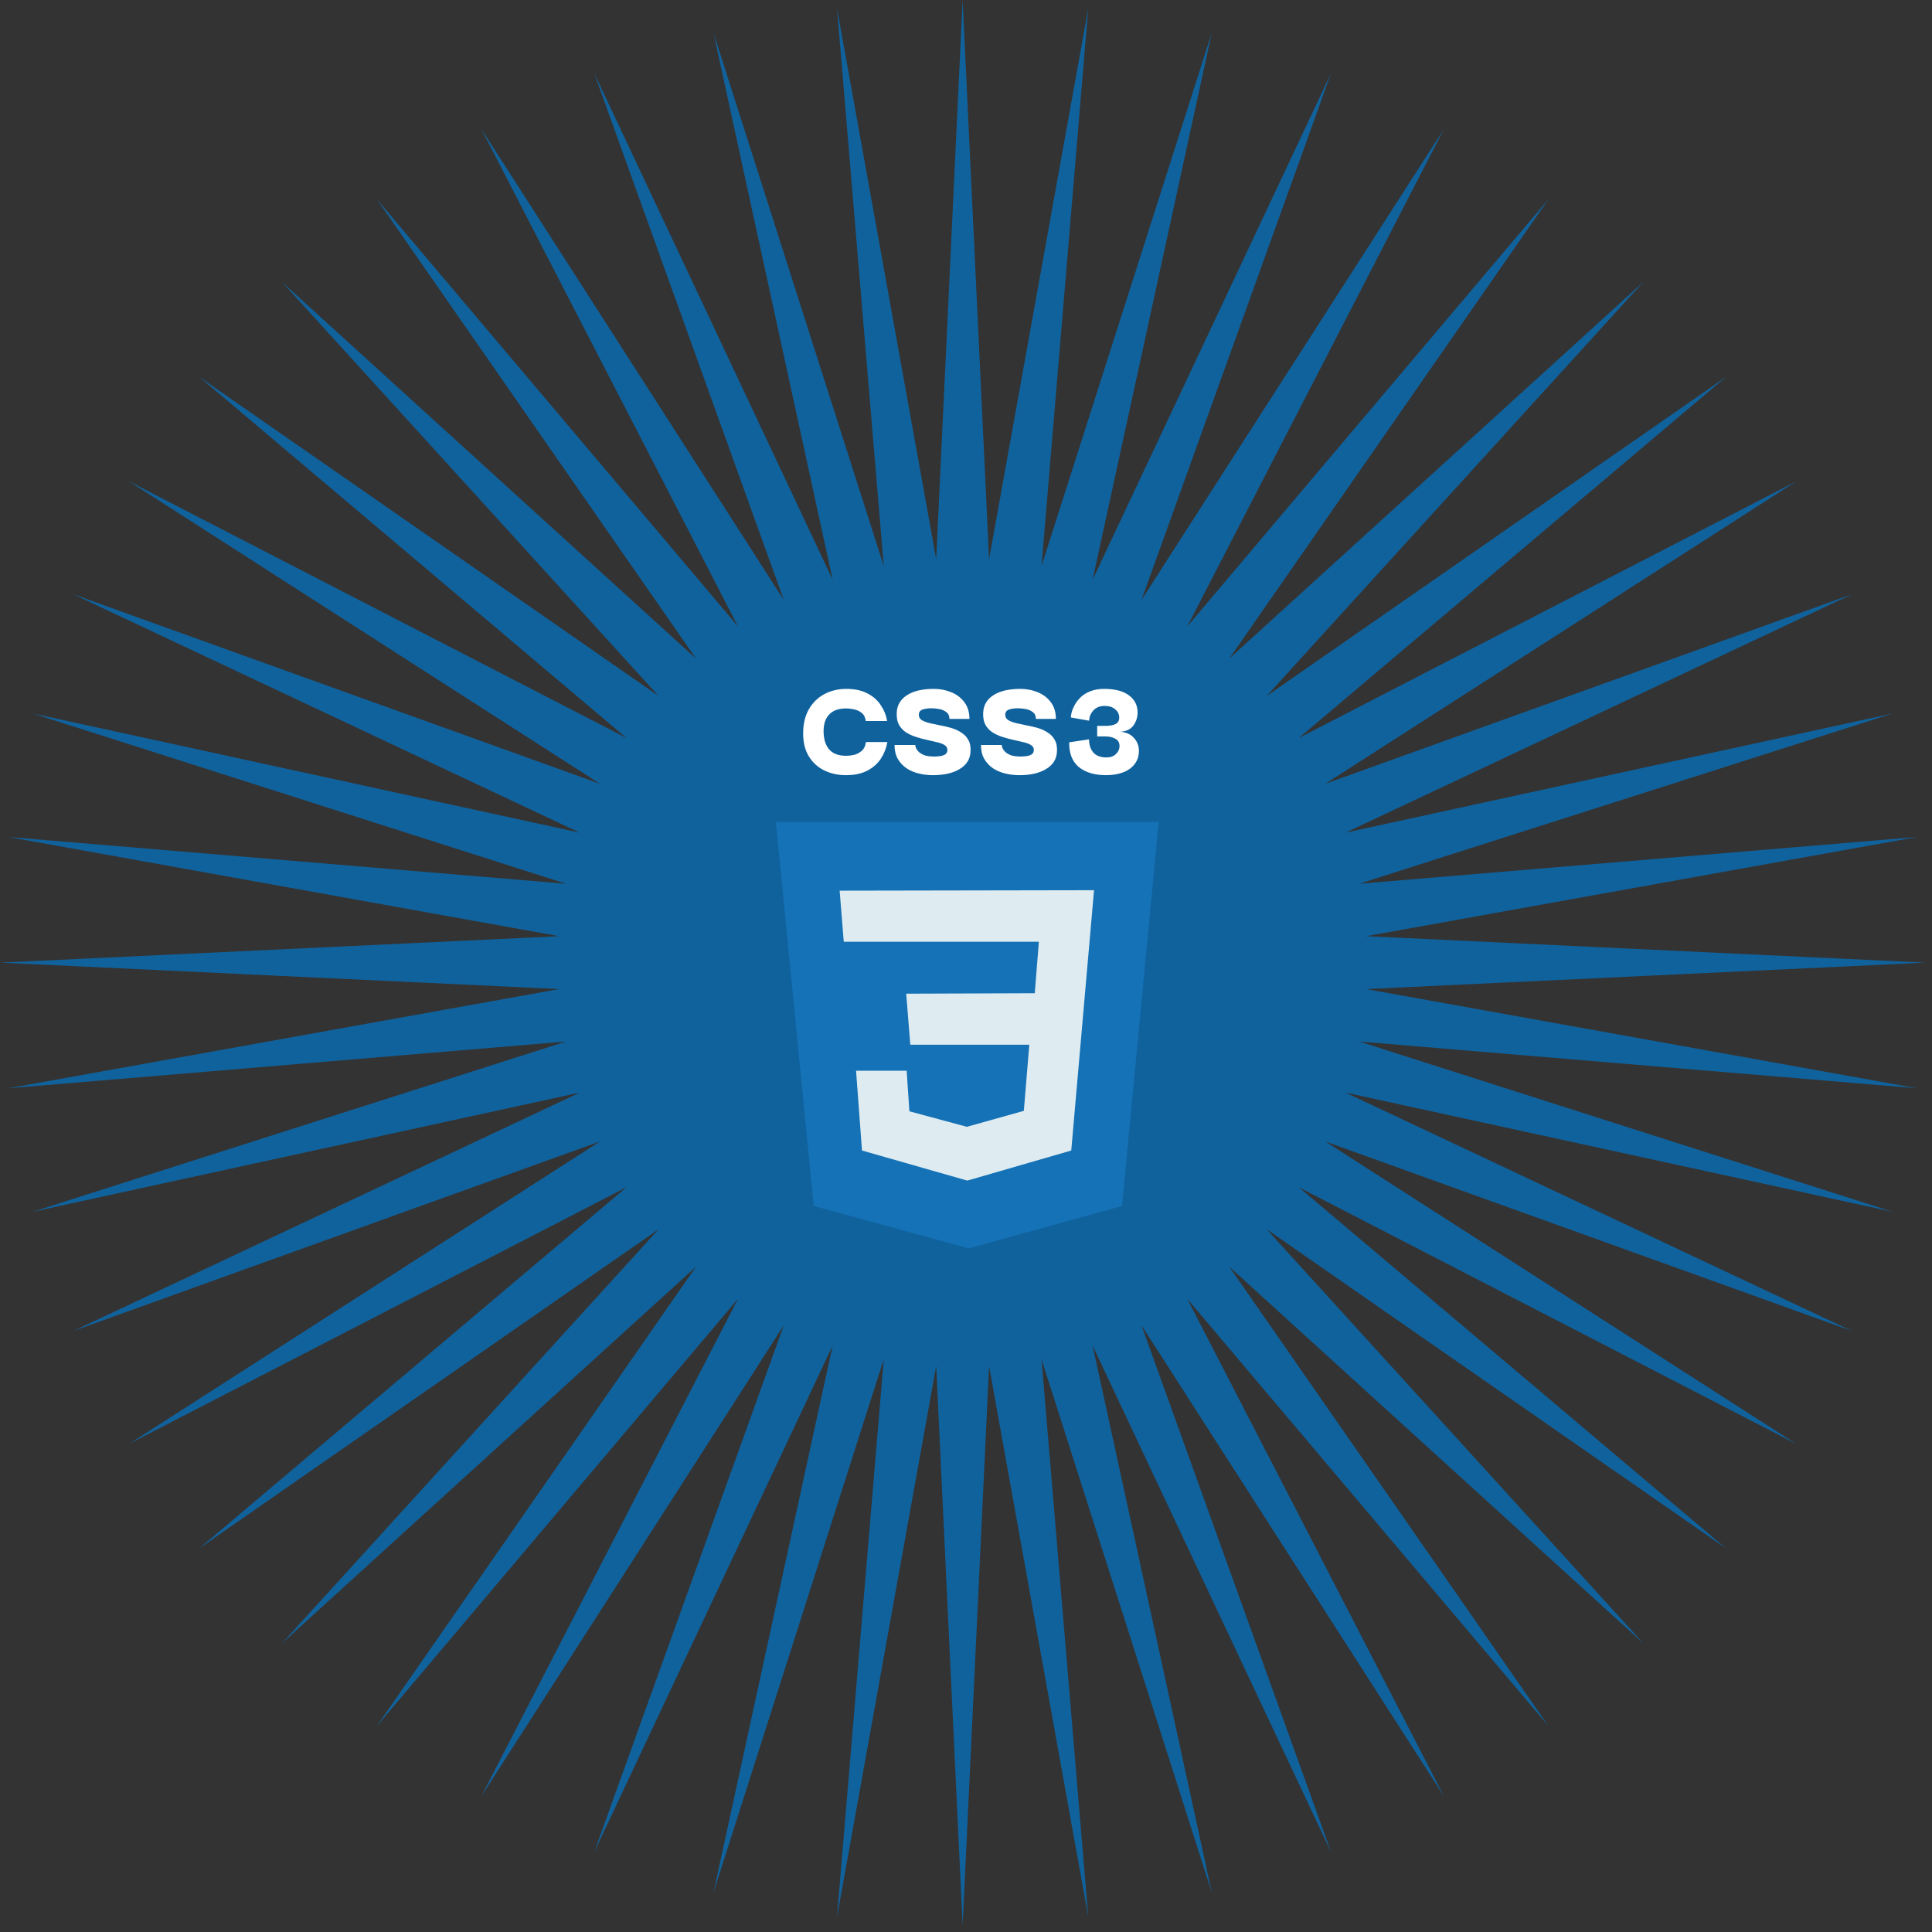 <svg width="178" height="178" viewBox="0 0 178 178" fill="none" xmlns="http://www.w3.org/2000/svg">
<rect x="0" y="0" width="178" height="178" fill="#333333" stroke="none"/>
<path d="M88.69 0L91.126 51.52L100.266 0.759L95.957 52.156L111.644 3.022L100.663 53.417L122.63 6.751L105.165 55.282L133.035 11.882L109.385 57.718L142.681 18.328L113.25 60.684L151.403 25.977L116.696 64.129L159.052 34.699L119.662 67.995L165.497 44.345L122.098 72.215L170.629 54.75L123.963 76.716L174.358 65.735L125.224 81.423L176.621 77.114L125.86 86.254L177.38 88.69L125.86 91.126L176.621 100.266L125.224 95.957L174.358 111.644L123.963 100.663L170.629 122.63L122.098 105.165L165.497 133.035L119.662 109.385L159.052 142.681L116.696 113.25L151.403 151.403L113.25 116.696L142.681 159.052L109.385 119.662L133.035 165.497L105.165 122.098L122.63 170.629L100.663 123.963L111.644 174.358L95.957 125.224L100.266 176.621L91.126 125.86L88.69 177.38L86.254 125.86L77.114 176.621L81.423 125.224L65.735 174.358L76.716 123.963L54.75 170.629L72.215 122.098L44.345 165.497L67.995 119.662L34.699 159.052L64.129 116.696L25.977 151.403L60.684 113.25L18.328 142.681L57.718 109.385L11.882 133.035L55.282 105.165L6.751 122.63L53.417 100.663L3.022 111.644L52.156 95.957L0.759 100.266L51.52 91.126L0 88.69L51.52 86.254L0.759 77.114L52.156 81.423L3.022 65.735L53.417 76.716L6.751 54.75L55.282 72.215L11.882 44.345L57.718 67.995L18.328 34.699L60.684 64.129L25.977 25.977L64.129 60.684L34.699 18.328L67.995 57.718L44.345 11.882L72.215 55.282L54.75 6.751L76.716 53.417L65.735 3.022L81.423 52.156L77.114 0.759L86.254 51.52L88.69 0Z" fill="#10629D"/>
<path d="M103.375 111.11L106.748 75.731H71.484L74.972 111.11L89.269 115.019L103.375 111.11Z" fill="#1572B6"/>
<path d="M77.359 82.059L100.796 82.017L98.696 105.999L89.12 108.771L79.417 105.999L78.871 98.649H83.533L83.785 102.387L89.078 103.815L94.328 102.345L94.832 96.255H83.869L83.491 91.551L95.336 91.509L95.714 86.763H77.737L77.359 82.059Z" fill="#DEECF1"/>
<path d="M77.938 71.419C77.211 71.419 76.547 71.274 75.947 70.983C75.347 70.692 74.87 70.256 74.515 69.674C74.16 69.092 73.988 68.369 73.997 67.505C74.006 66.66 74.183 65.937 74.529 65.337C74.883 64.728 75.361 64.264 75.96 63.946C76.561 63.628 77.233 63.469 77.979 63.469C78.752 63.469 79.402 63.61 79.929 63.892C80.456 64.164 80.865 64.528 81.156 64.983C81.456 65.428 81.647 65.91 81.729 66.428H79.765C79.72 66.083 79.588 65.828 79.37 65.665C79.161 65.501 78.924 65.396 78.661 65.351C78.406 65.296 78.179 65.269 77.979 65.269C77.27 65.269 76.742 65.455 76.397 65.828C76.051 66.192 75.879 66.701 75.879 67.356C75.879 68.074 76.047 68.633 76.383 69.033C76.72 69.433 77.247 69.633 77.965 69.633C78.174 69.633 78.411 69.606 78.674 69.551C78.938 69.487 79.174 69.365 79.383 69.183C79.602 69.001 79.734 68.728 79.779 68.365H81.756C81.665 68.901 81.47 69.406 81.17 69.878C80.87 70.342 80.452 70.715 79.915 70.997C79.388 71.278 78.729 71.419 77.938 71.419ZM85.948 71.419C85.512 71.419 85.085 71.37 84.667 71.269C84.248 71.169 83.871 71.01 83.535 70.792C83.198 70.565 82.925 70.274 82.716 69.919C82.516 69.565 82.416 69.138 82.416 68.637H84.326C84.326 68.692 84.344 68.778 84.38 68.897C84.426 69.006 84.507 69.124 84.626 69.251C84.753 69.378 84.93 69.487 85.157 69.578C85.394 69.66 85.707 69.701 86.099 69.701C86.271 69.701 86.448 69.688 86.63 69.66C86.812 69.633 86.967 69.578 87.094 69.497C87.221 69.406 87.285 69.269 87.285 69.088C87.285 68.897 87.194 68.746 87.012 68.637C86.839 68.528 86.608 68.442 86.317 68.378C86.035 68.306 85.721 68.233 85.376 68.16C85.039 68.087 84.703 67.996 84.367 67.887C84.03 67.778 83.721 67.633 83.439 67.451C83.166 67.26 82.953 67.019 82.798 66.728C82.653 66.428 82.594 66.055 82.621 65.61C82.666 64.937 82.985 64.414 83.576 64.042C84.166 63.66 84.989 63.469 86.044 63.469C86.608 63.469 87.135 63.569 87.626 63.769C88.126 63.969 88.531 64.273 88.84 64.683C89.158 65.092 89.317 65.61 89.317 66.237H87.476C87.476 65.955 87.38 65.746 87.189 65.61C87.008 65.465 86.785 65.369 86.521 65.324C86.267 65.278 86.035 65.255 85.826 65.255C85.489 65.255 85.207 65.296 84.98 65.378C84.762 65.46 84.653 65.619 84.653 65.855C84.653 66.064 84.744 66.228 84.926 66.346C85.108 66.456 85.344 66.546 85.635 66.619C85.926 66.683 86.244 66.751 86.589 66.824C86.944 66.887 87.294 66.969 87.639 67.069C87.985 67.169 88.294 67.31 88.567 67.492C88.849 67.665 89.067 67.897 89.221 68.187C89.385 68.478 89.449 68.851 89.412 69.306C89.367 69.969 89.031 70.488 88.403 70.86C87.785 71.233 86.967 71.419 85.948 71.419ZM93.912 71.419C93.476 71.419 93.049 71.37 92.631 71.269C92.212 71.169 91.835 71.01 91.499 70.792C91.162 70.565 90.889 70.274 90.68 69.919C90.48 69.565 90.38 69.138 90.38 68.637H92.29C92.29 68.692 92.308 68.778 92.344 68.897C92.39 69.006 92.472 69.124 92.59 69.251C92.717 69.378 92.894 69.487 93.121 69.578C93.358 69.66 93.671 69.701 94.062 69.701C94.235 69.701 94.412 69.688 94.594 69.66C94.776 69.633 94.931 69.578 95.058 69.497C95.185 69.406 95.249 69.269 95.249 69.088C95.249 68.897 95.158 68.746 94.976 68.637C94.803 68.528 94.572 68.442 94.281 68.378C93.999 68.306 93.685 68.233 93.34 68.16C93.003 68.087 92.667 67.996 92.331 67.887C91.994 67.778 91.685 67.633 91.403 67.451C91.13 67.26 90.917 67.019 90.762 66.728C90.617 66.428 90.558 66.055 90.585 65.61C90.63 64.937 90.949 64.414 91.54 64.042C92.13 63.66 92.953 63.469 94.008 63.469C94.572 63.469 95.099 63.569 95.59 63.769C96.09 63.969 96.495 64.273 96.804 64.683C97.122 65.092 97.281 65.61 97.281 66.237H95.44C95.44 65.955 95.344 65.746 95.153 65.61C94.972 65.465 94.749 65.369 94.485 65.324C94.231 65.278 93.999 65.255 93.79 65.255C93.453 65.255 93.171 65.296 92.944 65.378C92.726 65.46 92.617 65.619 92.617 65.855C92.617 66.064 92.708 66.228 92.89 66.346C93.072 66.456 93.308 66.546 93.599 66.619C93.89 66.683 94.208 66.751 94.553 66.824C94.908 66.887 95.258 66.969 95.603 67.069C95.949 67.169 96.258 67.31 96.531 67.492C96.813 67.665 97.031 67.897 97.185 68.187C97.349 68.478 97.413 68.851 97.376 69.306C97.331 69.969 96.995 70.488 96.367 70.86C95.749 71.233 94.931 71.419 93.912 71.419ZM101.89 71.419C100.845 71.419 100.013 71.169 99.394 70.669C98.785 70.16 98.49 69.401 98.508 68.392L100.335 68.119C100.335 68.619 100.467 69.024 100.731 69.333C101.004 69.633 101.404 69.783 101.931 69.783C102.313 69.783 102.608 69.678 102.817 69.469C103.036 69.26 103.145 69.015 103.145 68.733C103.145 68.424 103.017 68.201 102.763 68.065C102.517 67.919 102.199 67.847 101.808 67.847H101.085V66.878H101.849C102.04 66.878 102.231 66.86 102.422 66.824C102.622 66.787 102.786 66.719 102.913 66.619C103.049 66.51 103.117 66.346 103.117 66.128C103.117 65.81 102.995 65.551 102.749 65.351C102.513 65.142 102.19 65.037 101.781 65.037C101.336 65.037 100.985 65.178 100.731 65.46C100.476 65.742 100.349 66.055 100.349 66.401L98.658 66.101C98.658 65.983 98.685 65.819 98.74 65.61C98.794 65.401 98.89 65.174 99.026 64.928C99.163 64.683 99.344 64.451 99.572 64.233C99.808 64.005 100.104 63.824 100.458 63.687C100.813 63.542 101.236 63.469 101.726 63.469C102.727 63.469 103.49 63.669 104.018 64.069C104.545 64.46 104.808 64.983 104.808 65.637C104.808 66.083 104.681 66.483 104.427 66.837C104.172 67.192 103.763 67.387 103.199 67.424C103.736 67.451 104.158 67.637 104.468 67.983C104.777 68.319 104.931 68.719 104.931 69.183C104.931 69.656 104.799 70.06 104.536 70.397C104.281 70.733 103.927 70.988 103.472 71.16C103.017 71.333 102.49 71.419 101.89 71.419Z" fill="white"/>
</svg>
